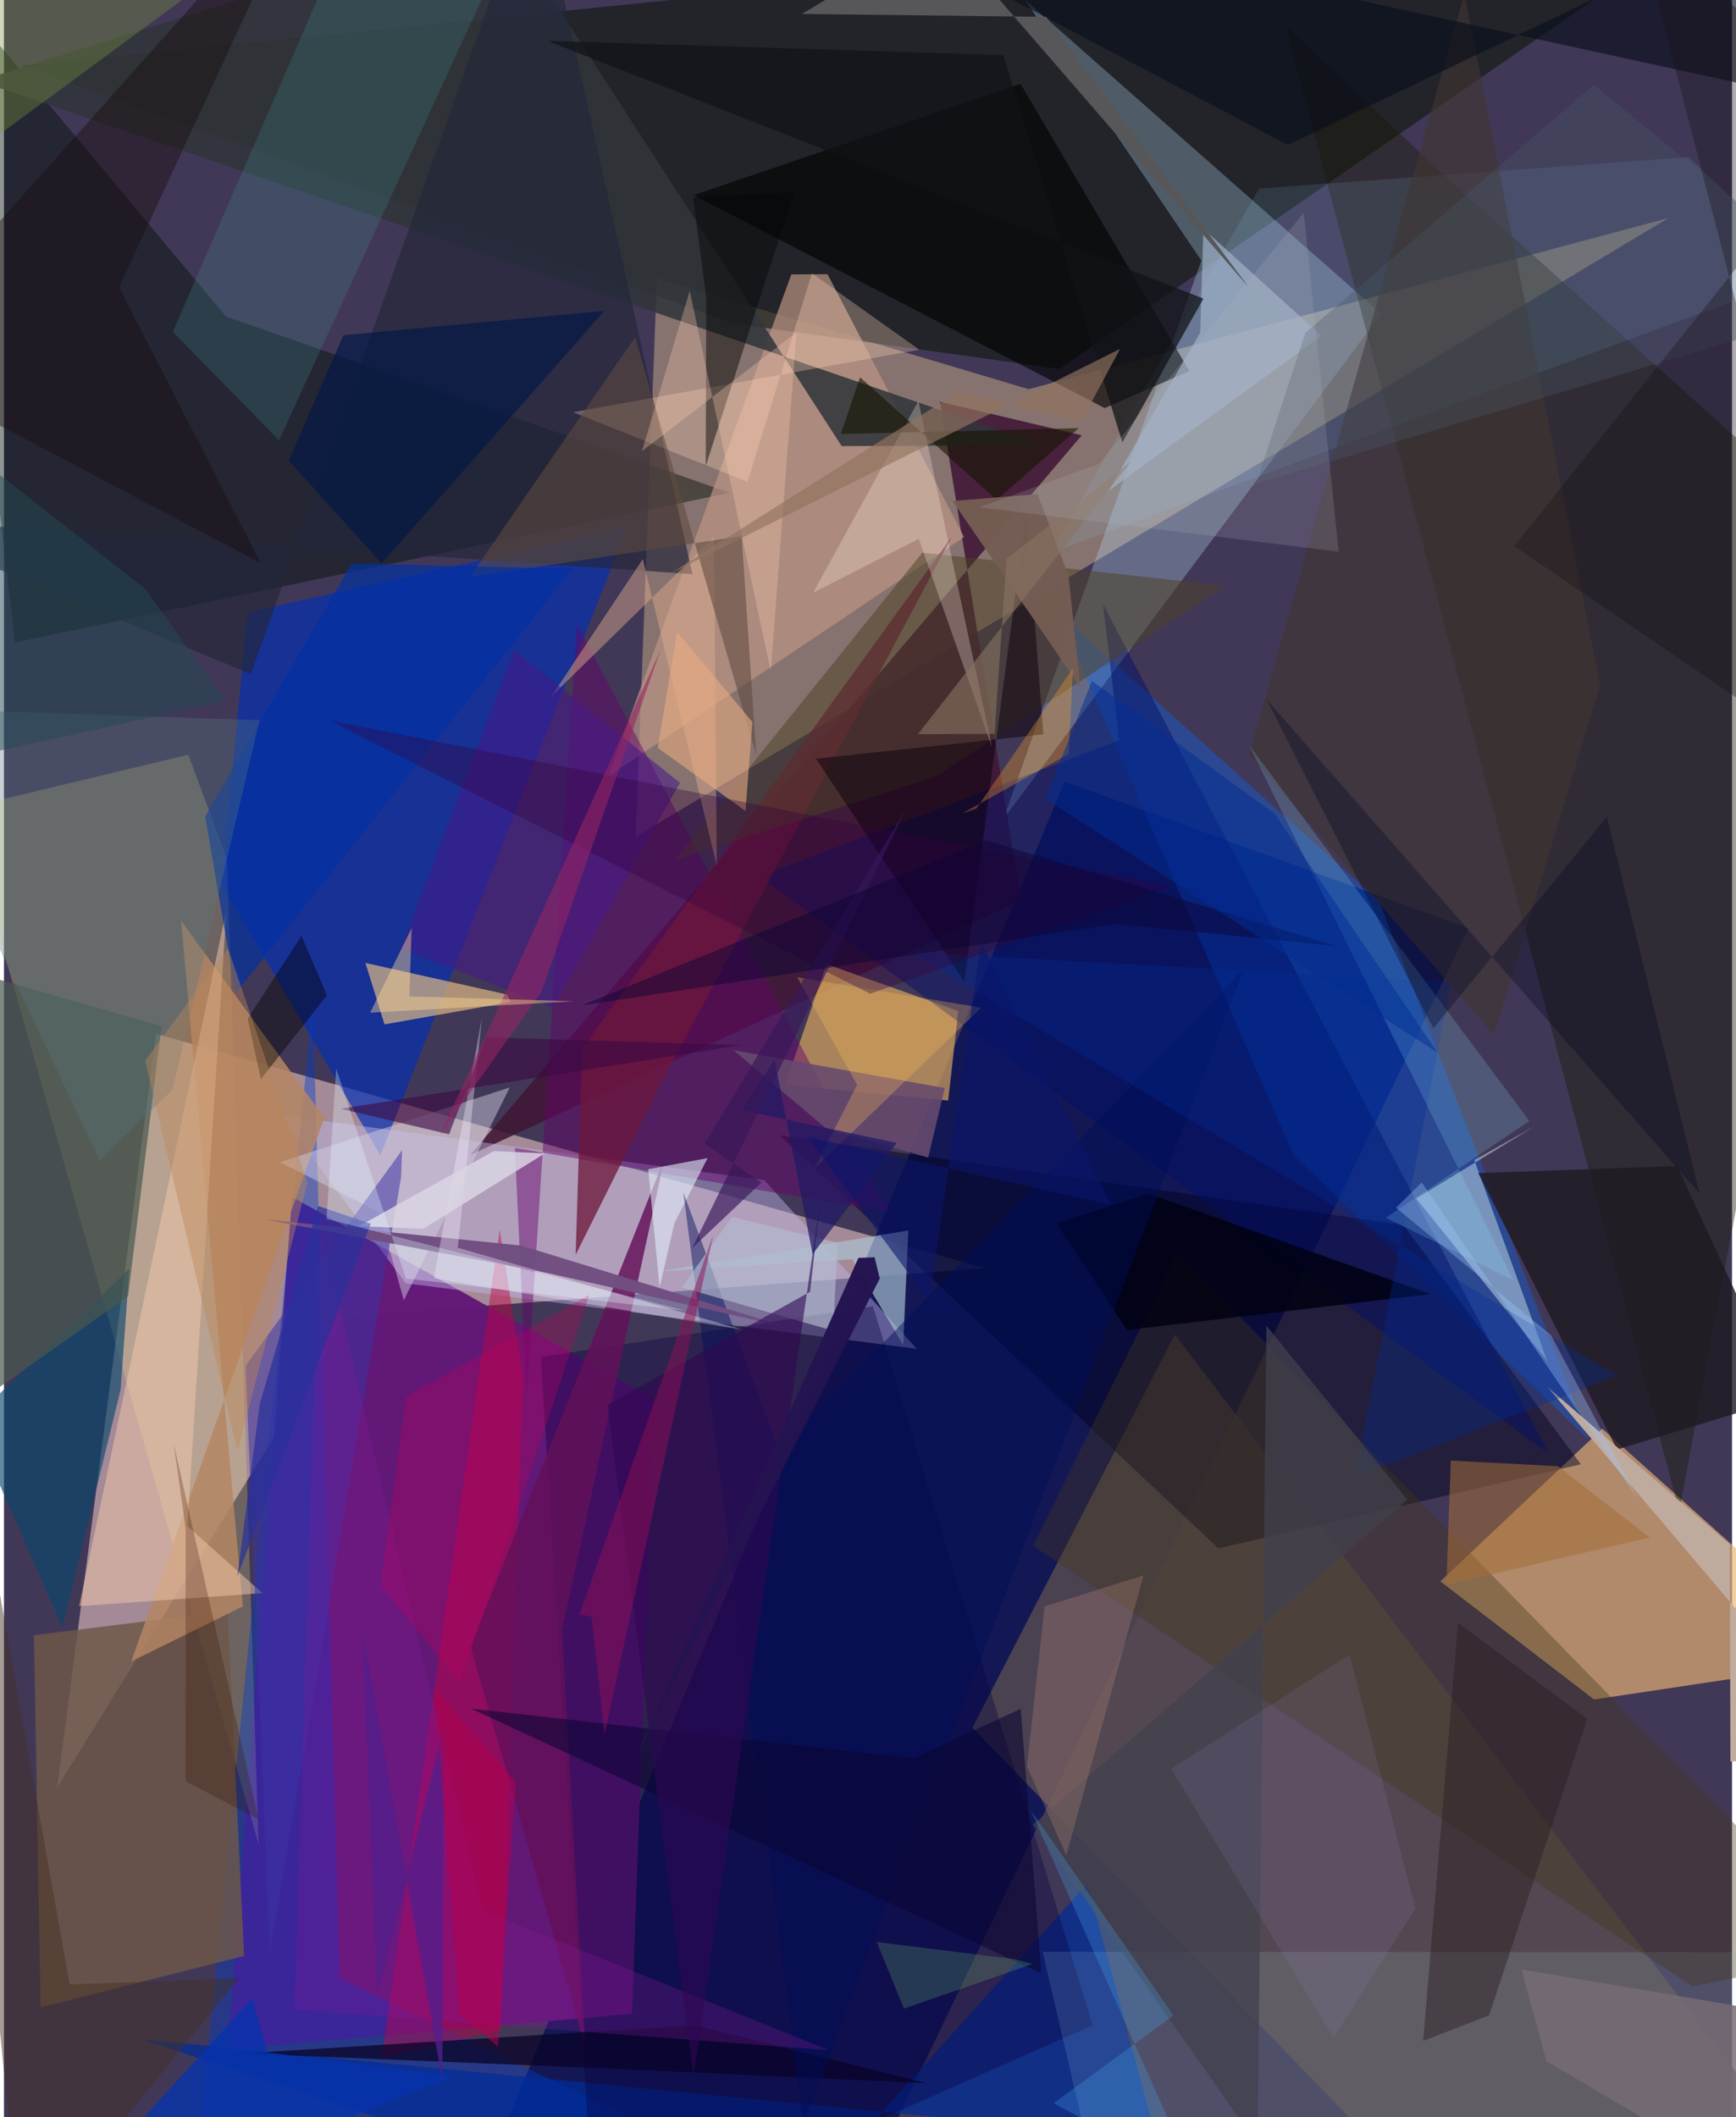 <svg xmlns="http://www.w3.org/2000/svg" width="228" height="278" viewBox="0 0 836 1024"><path fill="#413857" d="M0 0h836v1024H0z"/><path fill="#eec8c5" fill-opacity=".569" d="M73.58 500.012l400.976 113.333-307.647 23.157L25.781 864.467z"/><path fill="#b0967c" fill-opacity=".624" d="M495.702 188.235l-179.826-53.63L305.6 404.718 805.306 105.42z"/><path fill="#000c54" fill-opacity=".714" d="M402.907 1086l305.595-637.022-195.4-70.964-282.243 677.888z"/><path fill="#10180f" fill-opacity=".616" d="M510.661 178.426l334.51-231.135L8.954 31.684l343.793 124.779z"/><path fill="#eab475" fill-opacity=".659" d="M769.275 821.98L898 802.649 773.191 690.983l-78.304 73.866z"/><path fill="#611877" fill-opacity=".976" d="M314.581 676.748l-10.763 297.214-195.413 17.24 30.935-412.32z"/><path fill="#042eb4" fill-opacity=".675" d="M182.134 558.814l-76.918-131.03 12.648-131.566 183.666-41.273z"/><path fill="#bce5fc" fill-opacity=".294" d="M666.288 151.815L483.618 395.89l95.655-269.878L493.629-.445z"/><path fill="#1a1903" fill-opacity=".412" d="M810.44 730.746L619.942 12.418l75.85 71.45L898 265.695z"/><path fill="#f8f180" fill-opacity=".243" d="M107.928 415.517l-18.744-50.49-109.054 26.124 143.065 500.966z"/><path fill="#006aff" fill-opacity=".337" d="M623.775 558.606L766.973 696.71l-101.68-260.69-155.511-139.93z"/><path fill="#000e07" fill-opacity=".435" d="M351.079 238.34L5.288 310.787-32.425-14.364l139.777 167.41z"/><path fill="#574b50" fill-opacity=".827" d="M468.548 835.572l97.912-190.124 317.202 416.854L710.632 1086z"/><path fill="#401736" fill-opacity=".882" d="M492.042 435.488l-39.211-241.156 68.569 16.202-295.92 348.184z"/><path fill="#d6a45e" fill-opacity=".694" d="M461.692 488.982l-63.741-22.668-20.006 58.328 78.851 7.66z"/><path fill="#c4b9eb" fill-opacity=".439" d="M133.98 539.403l60.345 81.27 247.258 31.704-73.729-81.555z"/><path fill="#00011c" fill-opacity=".467" d="M375.246 549.078l301.75 43.422 85.865 115.719L587.49 748.89z"/><path fill="#bd9785" fill-opacity=".686" d="M398.436 132.633l-17.52.087-88.525 242.75 172.081-115.74z"/><path fill="#023ace" fill-opacity=".4" d="M162.403 956.716l-12.957-471.799L89.163 1086l296.88-21.643z"/><path fill="#000101" fill-opacity=".62" d="M573.479 179.46l-40.956 17.923-198.86-102.995 158.151-53.822z"/><path fill="#002d97" fill-opacity=".729" d="M366.964 1086L66.606 986.332l490.936 48.012L524.161 910.9z"/><path fill="#e4be85" fill-opacity=".671" d="M174.871 465.734l9.224 29.73 61-10.84-1.554-3.563z"/><path fill="#32353b" fill-opacity=".871" d="M-12.18 39.158l514.638 176.076-97.18.544L239.912-39.716z"/><path fill="#6d5849" fill-opacity=".835" d="M17.733 970.856l98.469-24.836-8.013-166.786-93.666 11.66z"/><path fill="#09003f" fill-opacity=".369" d="M420.419 631.804l-160.658 24.48L285.943 1086l240.753-106.406z"/><path fill="#c60045" fill-opacity=".447" d="M251.022 666.191l-11.19-71.428-57.123 400.688 57.77-13.588z"/><path fill="#e3fdfb" fill-opacity=".42" d="M740.46 544.772l-57.244 34.884 63.375 78.66-35.285-97.26z"/><path fill="#65026d" fill-opacity=".455" d="M252.864 676.717l-5.696-121.547 181.067 31.21-151.053-284.453z"/><path fill="#000e6a" fill-opacity=".459" d="M539.557 358.046l-7.91-65.951L747.184 702.86 365.473 423.877z"/><path fill="#b58563" fill-opacity=".839" d="M115.563 776.942l-29.89-331.628 69.332 95.317-93.429 262.94z"/><path fill="#bff5fd" fill-opacity=".122" d="M524.556 1038.883l-22.058-94.846 380.571.198L898 1086z"/><path fill="#f4c9ac" fill-opacity=".498" d="M88.722 738.137l36.317 32.394-88.694 6.289 71.263-336.71z"/><path fill="#abc3d5" fill-opacity=".659" d="M435.03 650.487l2.48-55.33-120.493 19.761 93.405-5.828z"/><path fill="#1e1a22" fill-opacity=".8" d="M780.36 701.108l-67.14-133.726 96.214-3.433 51.998 112.478z"/><path fill="#6c183c" fill-opacity=".769" d="M458.352 259.9L279.68 507.25l-3.113 99.64 41.605-83.378z"/><path fill="#44371a" fill-opacity=".369" d="M898 944.463L567.813 605.936 497.845 747.66l318.871 213.121z"/><path fill="#24273a" fill-opacity=".663" d="M257.155-62l75.911 339.696L-62 250.63l181.422 75.397z"/><path fill="#88d4fe" fill-opacity=".125" d="M607.178 91.203L506.438 267.43l368.084-135.817-59.735-55.583z"/><path fill="#413531" fill-opacity=".612" d="M772.152 331.54l-51.284 168.917-118.536-135.474L706.5-3.095z"/><path fill="#4e4126" fill-opacity=".51" d="M444.262 267.301l146.663 15.972-140.099 92.33-126.387 40.472z"/><path fill="#ffd5ba" fill-opacity=".31" d="M275.372 199.37l167.423-30.259-51.924-36.902-31.137 100.851z"/><path fill="#0a476d" fill-opacity=".639" d="M56.47 671.906l4.18-58.277-76.268 73.449 43.87 100.345z"/><path fill="#641059" fill-opacity=".824" d="M269.917 788.466l49.592-228.001-93.791 235.897 55.407 193.082z"/><path fill="#0a000b" fill-opacity=".506" d="M494.58 247.403l8.27 107.753-110 11.794 71.766 107.923z"/><path fill="#dfac8c" fill-opacity=".463" d="M264.96 336.675l78.506-76.85 1.38 158.88-35.777-148.298z"/><path fill="#d2cee2" fill-opacity=".475" d="M193.422 628.905l51.28-102.95-111.237 36.188 48.034 24.105z"/><path fill="#090d1b" fill-opacity=".624" d="M370.594-62L621.07 70.09 898-62V52.997z"/><path fill="#48a1a2" fill-opacity=".192" d="M133.075 212.956L253.843-49.877 151.909-.828 81.673 160.504z"/><path fill="#bfab9e" fill-opacity=".992" d="M898 848.92l-62.787 3.065-.282-105-88.169-76.112z"/><path fill="#e3f0fa" fill-opacity=".592" d="M317.176 622.636l-5.51-57.141 28.715-5.348-15.98 31.34z"/><path fill="#001" fill-opacity=".831" d="M553.607 577.264l136.598 48.667-146.87 17.368-34.245-51.585z"/><path fill="#ffede0" fill-opacity=".282" d="M442.55 260.608l-51.054 26.051 50.887-92.714 35.59 167.389z"/><path fill="#5f4a41" fill-opacity=".58" d="M225.404 279.106l131.484-19.847 7.031 105.936-58.598-202.054z"/><path fill="#060708" fill-opacity=".478" d="M339.737 143.826l-6.393-48.324 48.951-2.77-42.788 132.686z"/><path fill="#3c32a5" fill-opacity=".525" d="M116.895 660.628l75.706-104.33-.48 13.086-63.51 375.836z"/><path fill="#451988" fill-opacity=".557" d="M327.06 378.646l-80.318-64.2-54.67 144.44 73.452 28.391z"/><path fill="#0031a4" fill-opacity=".659" d="M112.074 480.557L274.86 275.075l-106.733-2.537-70.784 122.364z"/><path fill="#090328" fill-opacity=".745" d="M293.519 1000.537l-178.31-7.344 219.104-13.628 112.101 28.012z"/><path fill="#49584e" fill-opacity=".706" d="M-62 456.725l138.234 39.557-16.211 130.702L-48.2 703.397z"/><path fill="#000e59" fill-opacity=".455" d="M386.699 1027.496L328.677 576.78l46.339 125 224.803-233.13z"/><path fill="#a2b3cb" fill-opacity=".675" d="M534.278 237.423l44.421-76.547 1.576-50.185 57.107 51.708z"/><path fill="#a46d39" fill-opacity=".541" d="M751.75 709.142l44.448 34.5-98.388 22.85 2.113-60.081z"/><path fill="#714e81" fill-opacity=".973" d="M126.158 589.786l138.53 26.281 114.63 26.026-129.025-39.643z"/><path fill="#170b0c" fill-opacity=".412" d="M124.283 272.436l-68.62-133.43L148.807-62-62 174.147z"/><path fill="#002b96" fill-opacity=".329" d="M700.04 474.924l-46.534 239.51 126.893-49.072L438.66 460.514z"/><path fill="#001647" fill-opacity=".643" d="M137.738 222.795l26.487-60.668 126.233-11.76-107.71 122.191z"/><path fill="#f8eeff" fill-opacity=".361" d="M219.55 603.486l137.386 39.585-148.962-24.764 23.295-126.143z"/><path fill="#3b0943" fill-opacity=".612" d="M215.339 548.62L163 536.274l193.647-30.809-123.396-3.736z"/><path fill="#fccab1" fill-opacity=".318" d="M370.944 324.563l12.473-163.845-74.76 57.476 23.1-77.538z"/><path fill="#291e22" fill-opacity=".451" d="M686.59 987.125l16.856-202.207 62.565 46.418-47.534 143.377z"/><path fill="#861b98" fill-opacity=".286" d="M140.515 972.051l11.955-381.805 79.057 333.788 167.64 67.618z"/><path fill="#e7ac81" fill-opacity=".596" d="M358.727 392.253l3.362-43.007-36.433-43.583-9.381 56.055z"/><path fill="#0734ad" fill-opacity=".784" d="M127.318 992.612l-7.15-26.175L11.223 1086l206.307-81.782z"/><path fill="#41404e" fill-opacity=".753" d="M610.743 641.16l-4.264 396.212-108.764-154.83 181.178-157.265z"/><path fill="#674a6e" fill-opacity=".886" d="M352.914 507.933l44.587 37.675 49.63 14.268 7.982-33.629z"/><path fill="#111317" fill-opacity=".737" d="M483.435 26.64l57.607 187.383 39.239-69.602-317.48-124.684z"/><path fill="#b18574" fill-opacity=".314" d="M513.942 897.41l-19.058-43.09 8.576-77.346 47.838-15.026z"/><path fill="#c4005a" fill-opacity=".294" d="M194.474 675.385l-12.31 91.525 38.465 46.932 62.58-187.544z"/><path fill="#b2bbd0" fill-opacity=".655" d="M327.962 622.683l73.138 20.921 2.273-42.51-51.175-12.562z"/><path fill="#8de4ff" fill-opacity=".184" d="M730.317 619.312L668.503 589l69.446-46.833-135.698-181.912z"/><path fill="#0c0634" fill-opacity=".573" d="M225.93 826.388L501.887 954.48 491.87 826.498l-51.848 23.908z"/><path fill="#2f0852" fill-opacity=".6" d="M395.311 577.835l-5.344 46.96-97.991 54.673 41.61 325.119z"/><path fill="#900e56" fill-opacity=".498" d="M278.417 780.822l64.759-183.743-52.625 241.697-6.25-56.896z"/><path fill="#48596b" fill-opacity=".333" d="M605.732 233.95l23.805-72.91 139.58-119.894L898 146.458z"/><path fill="#57777f" fill-opacity=".333" d="M123.655 348.353l-181.054-6.122L46.298 561.196l35.22-34.1z"/><path fill="#57575a" d="M452.84-33.346l149.876 172.96L504.248 8.149 386.036 6.756z"/><path fill="#fcc155" fill-opacity=".294" d="M472.775 487.382l-80.841 78.04 20.795-40.747-29-52.043z"/><path fill="#443123" fill-opacity=".475" d="M31.802 959.795l81.976-3.076L8.618 1086l-61.15-597.911z"/><path fill="#33003e" fill-opacity=".353" d="M158.53 348.607l406.096 80.075-145.58 51.968-256.67-129.683z"/><path fill="#060b23" fill-opacity=".353" d="M775.438 395.132l44.84 182.19-209.386-238.964 80.616 159.069z"/><path fill="#151501" fill-opacity=".596" d="M404.884 209.905l9.27-27.437 66.098 59.258 39.692-34.64z"/><path fill="#000003" fill-opacity=".42" d="M156.257 481.407l-12.293-28.762-26.078 40.092 6.392 29.198z"/><path fill="#a68bd8" fill-opacity=".125" d="M564.712 855.426l78.442 130.32 39.645-62.665-31.866-122.748z"/><path fill="#dad4e2" fill-opacity=".851" d="M171.775 593.062l65.216-36.33 24.651 1.135-58.877 36.496z"/><path fill="#181315" fill-opacity=".349" d="M898 378.29L730.635 264.142 898 54.521 790.54-36.134z"/><path fill="#47b1f9" fill-opacity=".247" d="M496.675 875.401l79.443 178.616-68.335-36.756 57.958-42.458z"/><path fill="#745c53" fill-opacity=".976" d="M520.767 332.478l-61.86-90.153 41.07-3.345 14.993 39.341z"/><path fill="#917360" fill-opacity=".667" d="M539.927 168.768l-19.023 35.386-59.147-14.694-139.784 88.177z"/><path fill="#241450" fill-opacity=".984" d="M413.345 608.421l7.844-.313 2.49 10.302-117.985 231.646z"/><path fill="#7b933a" fill-opacity=".361" d="M-62 109.018L94.946-6.502-53.658-46.16-56.413-62z"/><path fill="#201965" fill-opacity=".729" d="M431.873 552.753l-40.657 53.836L372.83 512.5l-15.979 24.408z"/><path fill="#bc8557" fill-opacity=".427" d="M108.437 458.676l-40.171 54.346 44.73 188.983 33.832-129.939z"/><path fill="#39185a" fill-opacity=".663" d="M366.462 571.949l-27.585-18.737 97.44-161.72-103.37 212.146z"/><path fill="#0e0635" fill-opacity=".494" d="M537.667 446.84l-258.395 39.503 196.015-79.883 169.278 51.146z"/><path fill="#897461" fill-opacity=".6" d="M545.1 223.38L485 270.346l-5.79 84.596-37.068.177z"/><path fill="#9dc6f9" fill-opacity=".349" d="M685.888 571.892l104.85 153.657-42.347-79.822-75.007-61.575z"/><path fill="#972562" fill-opacity=".58" d="M317.754 314.103l-69.94 154.632-36.793 80.138 48.973-69.165z"/><path fill="#b5b8bf" fill-opacity=".188" d="M628.808 102.923l-98.864 121.292-58.086 21.136 173.827 21.467z"/><path fill="#776b75" fill-opacity=".839" d="M734.166 952.49l12.001 44.426L898 1086V980.34z"/><path fill="#381100" fill-opacity=".263" d="M123.201 880.012L82.107 698.186l5.807 41.201-.064 122.165z"/><path fill="#fea124" fill-opacity=".318" d="M515.078 364.646l-51.4 28.736 6.725-2.289 46.751-67.85z"/><path fill="#002e95" fill-opacity=".498" d="M614.754 393.645l78.927 115.64L503.918 386.35l22.395-56.97z"/><path fill="#29319d" fill-opacity=".71" d="M123.804 678.715l28.233-95.406 25.388 8.597-64.479 170.492z"/><path fill="#521f8b" fill-opacity=".792" d="M180.652 964.699l-7.209-175.894L212.1 1006.51l.841-171.635z"/><path fill="#244a55" fill-opacity=".51" d="M107.452 339.036l-165.948 36.34L-62 182.637 68.254 284.81z"/><path fill="#b1004e" fill-opacity=".553" d="M208.37 816.462l12.074 157.75 18.513 15.724 8.69-127.696z"/><path fill="#88ee73" fill-opacity=".188" d="M489.077 947.603l-66.853-8.333 13.164 32.224 62.263-21.59z"/><path fill="#e3f7ff" fill-opacity=".318" d="M160.728 516.864l-4.66 72.65 173.815 44.449-135.446-15.606z"/><path fill="#ffda92" fill-opacity=".424" d="M196.133 481.926l79.556 2.346-98.51 5.52 20.05-40.938z"/><path fill="#0b156b" fill-opacity=".58" d="M388.792 549.798l58.793 79.557 25.156-173.975 62.757 127.33z"/></svg>